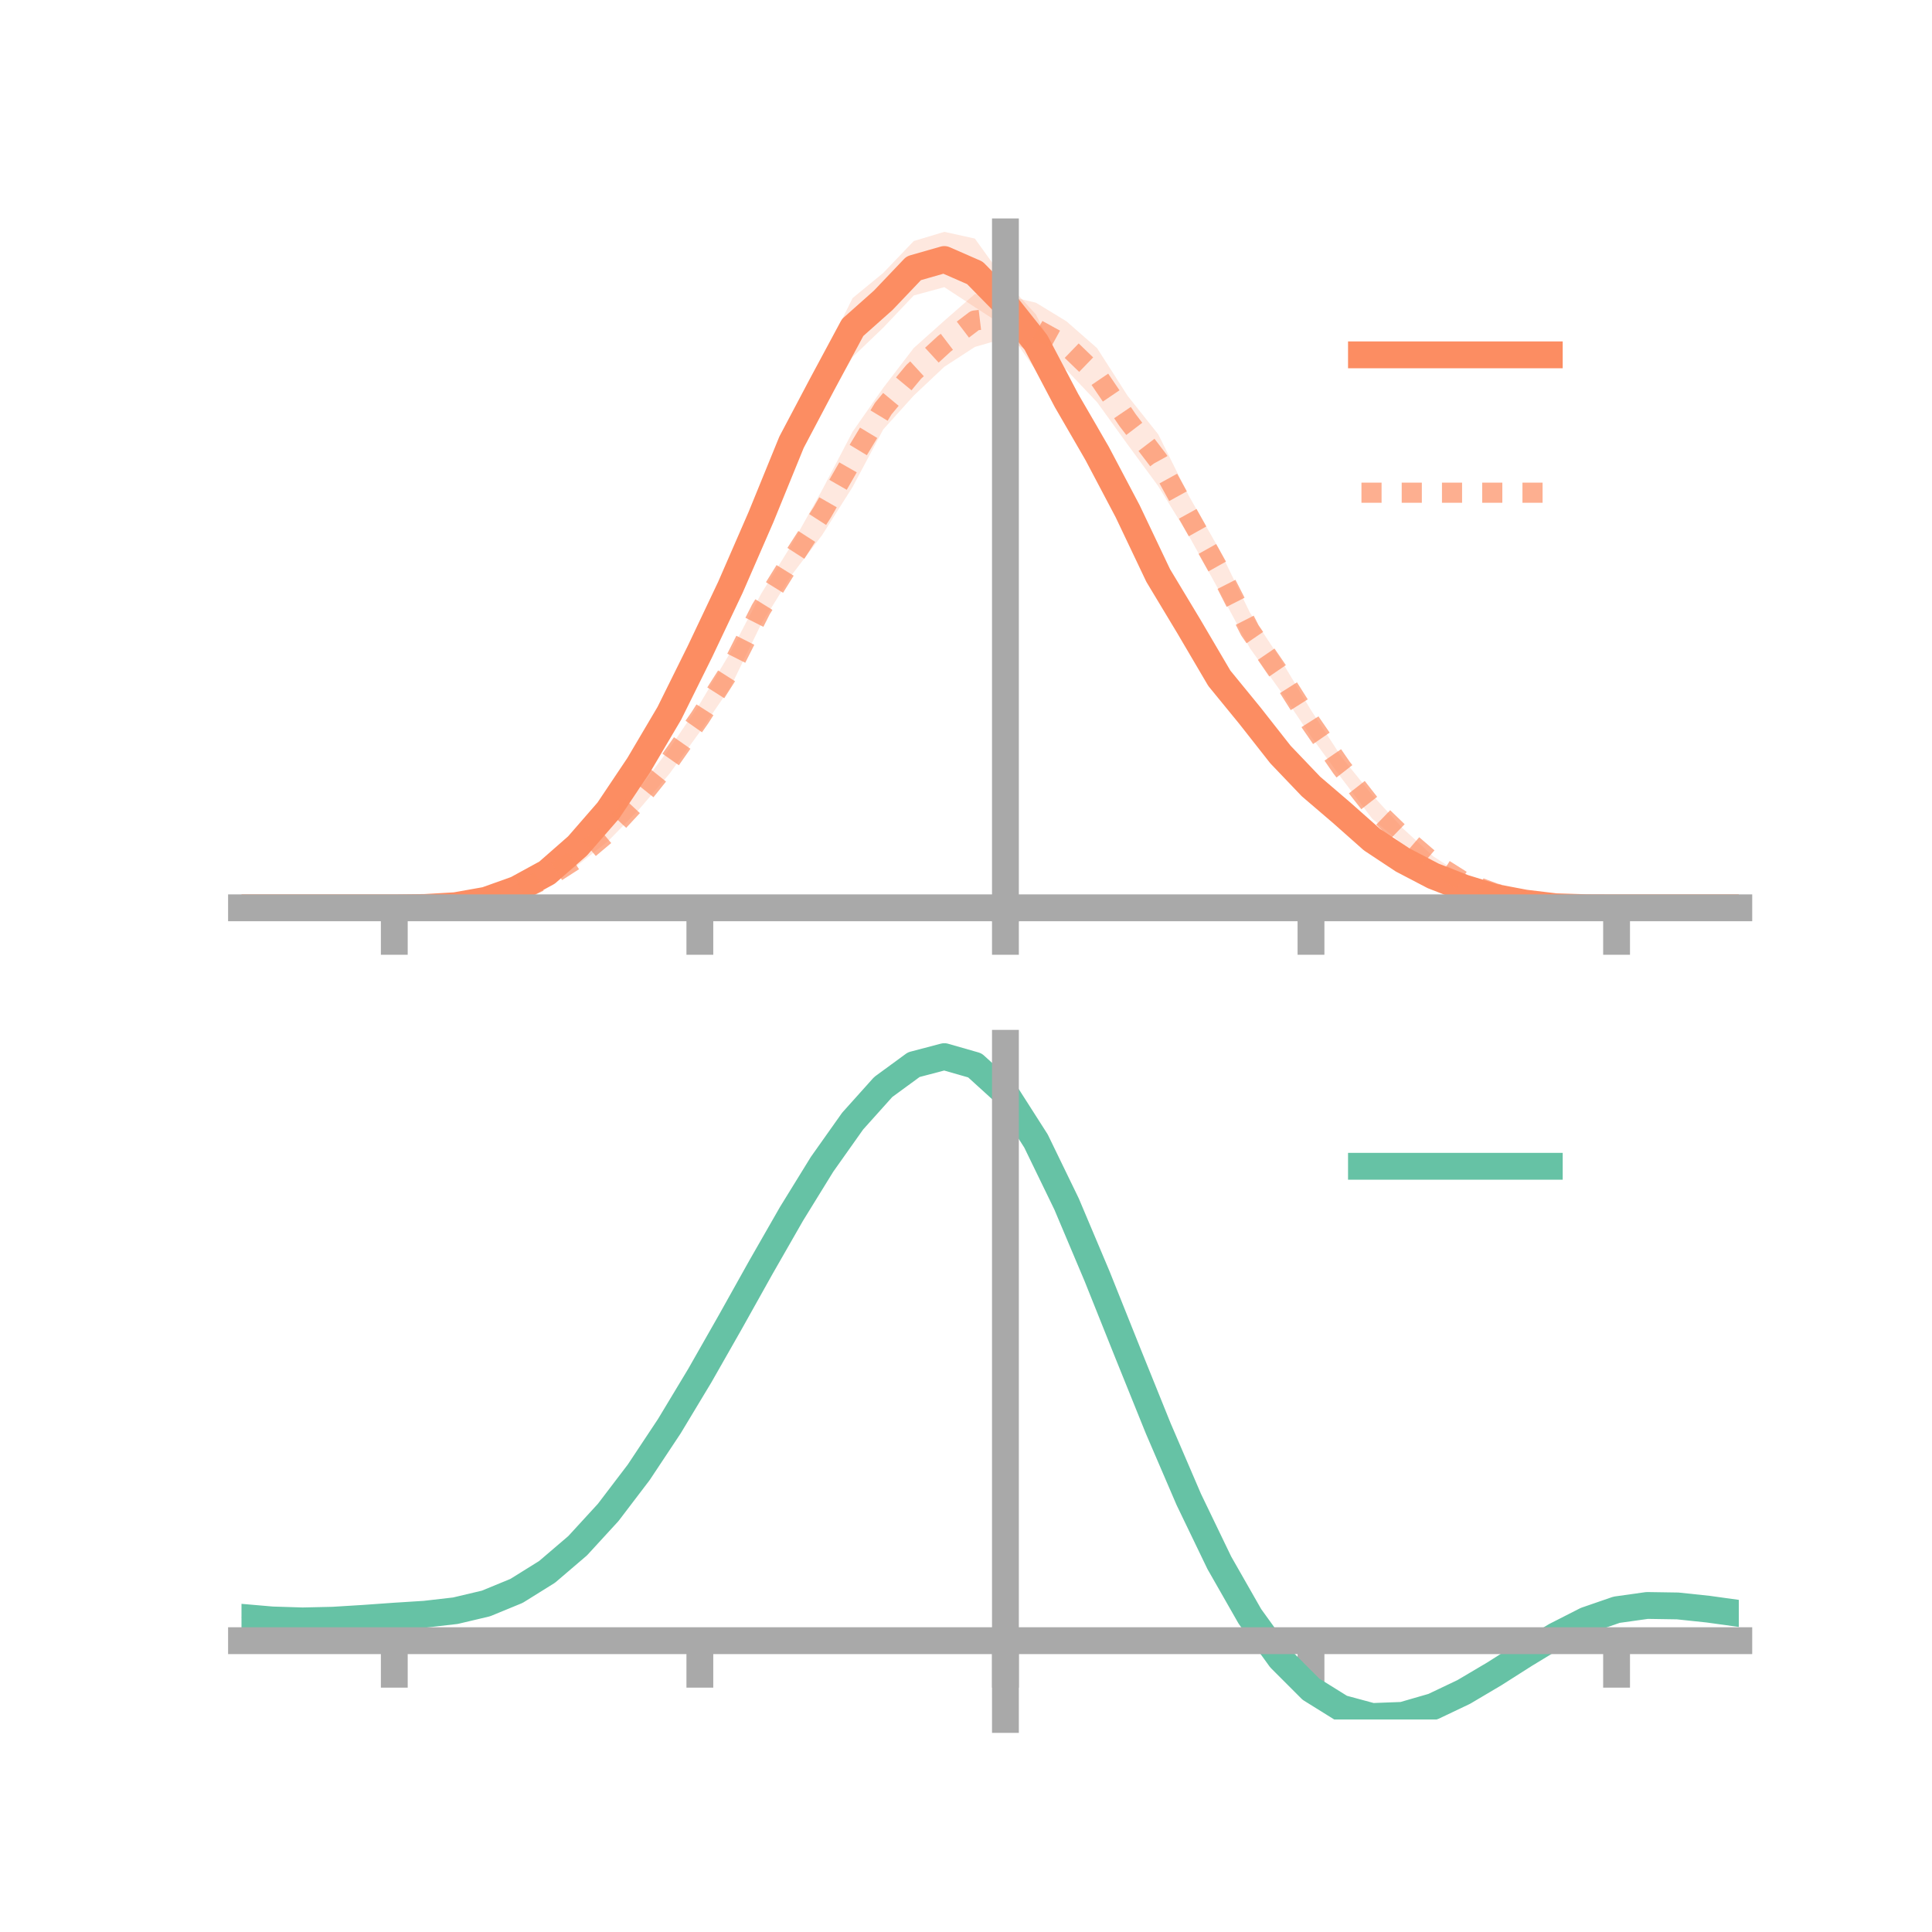 <?xml version="1.0" encoding="utf-8" standalone="no"?>
<!DOCTYPE svg PUBLIC "-//W3C//DTD SVG 1.1//EN"
  "http://www.w3.org/Graphics/SVG/1.1/DTD/svg11.dtd">
<!-- Created with matplotlib (https://matplotlib.org/) -->
<svg height="144pt" version="1.1" viewBox="0 0 144 144" width="144pt" xmlns="http://www.w3.org/2000/svg" xmlns:xlink="http://www.w3.org/1999/xlink">
 <defs>
  <style type="text/css">*{stroke-linecap:butt;stroke-linejoin:round;}</style>
 </defs>
 <g id="figure_1">
  <g id="patch_1">
   <path d="M 0 144 
L 144 144 
L 144 0 
L 0 0 
z
" style="fill:none;"/>
  </g>
  <g id="axes_1">
   <g id="patch_2">
    <path d="M 18 67.68 
L 129.6 67.68 
L 129.6 17.28 
L 18 17.28 
z
" style="fill:none;"/>
   </g>
   <g id="PolyCollection_1">
    <path clip-path="url(#p4663c1b37a)" d="M 18 67.664 
L 18 67.664 
L 20.278 67.664 
L 22.555 67.664 
L 24.833 67.664 
L 27.11 67.664 
L 29.388 67.664 
L 31.665 67.602 
L 33.943 67.416 
L 36.22 66.916 
L 38.498 66.051 
L 40.776 64.589 
L 43.053 62.479 
L 45.331 59.625 
L 47.608 56.095 
L 49.886 52.073 
L 52.163 47.248 
L 54.441 42.415 
L 56.718 36.701 
L 58.996 30.977 
L 61.273 26.796 
L 63.551 22.214 
L 65.829 20.345 
L 68.106 17.966 
L 70.384 17.28 
L 72.661 17.781 
L 74.939 20.953 
L 77.216 23.444 
L 79.494 27.984 
L 81.771 31.767 
L 84.049 36.366 
L 86.327 41.162 
L 88.604 45.094 
L 90.882 49.135 
L 93.159 51.983 
L 95.437 55.118 
L 97.714 57.526 
L 99.992 59.68 
L 102.269 61.977 
L 104.547 63.453 
L 106.824 64.842 
L 109.102 65.818 
L 111.38 66.655 
L 113.657 67.137 
L 115.935 67.518 
L 118.212 67.629 
L 120.49 67.664 
L 122.767 67.664 
L 125.045 67.664 
L 127.322 67.664 
L 129.6 67.664 
L 129.6 67.664 
L 129.6 67.664 
L 127.322 67.664 
L 125.045 67.664 
L 122.767 67.664 
L 120.49 67.664 
L 118.212 67.68 
L 115.935 67.649 
L 113.657 67.479 
L 111.38 67.099 
L 109.102 66.527 
L 106.824 65.73 
L 104.547 64.74 
L 102.269 63.201 
L 99.992 61.461 
L 97.714 59.716 
L 95.437 57.356 
L 93.159 54.694 
L 90.882 51.972 
L 88.604 48.264 
L 86.327 44.632 
L 84.049 39.849 
L 81.771 35.813 
L 79.494 31.733 
L 77.216 27.615 
L 74.939 24.368 
L 72.661 22.895 
L 70.384 21.403 
L 68.106 22.023 
L 65.829 24.425 
L 63.551 26.609 
L 61.273 30.509 
L 58.996 34.944 
L 56.718 40.388 
L 54.441 45.129 
L 52.163 49.901 
L 49.886 54.267 
L 47.608 57.959 
L 45.331 61.224 
L 43.053 63.608 
L 40.776 65.49 
L 38.498 66.521 
L 36.22 67.281 
L 33.943 67.594 
L 31.665 67.674 
L 29.388 67.664 
L 27.11 67.664 
L 24.833 67.664 
L 22.555 67.664 
L 20.278 67.664 
L 18 67.664 
z
" style="fill:#fc8d62;fill-opacity:0.2;"/>
   </g>
   <g id="PolyCollection_2">
    <path clip-path="url(#p4663c1b37a)" d="M 18 67.664 
L 18 67.664 
L 20.278 67.664 
L 22.555 67.664 
L 24.833 67.664 
L 27.11 67.664 
L 29.388 67.664 
L 31.665 67.599 
L 33.943 67.43 
L 36.22 67.025 
L 38.498 66.248 
L 40.776 64.97 
L 43.053 63.429 
L 45.331 61.406 
L 47.608 58.832 
L 49.886 55.807 
L 52.163 52.454 
L 54.441 48.622 
L 56.718 44.277 
L 58.996 40.616 
L 61.273 36.532 
L 63.551 32.173 
L 65.829 28.911 
L 68.106 25.938 
L 70.384 23.905 
L 72.661 21.914 
L 74.939 22.021 
L 77.216 22.564 
L 79.494 23.954 
L 81.771 25.949 
L 84.049 29.506 
L 86.327 32.37 
L 88.604 36.949 
L 90.882 40.962 
L 93.159 45.654 
L 95.437 49.127 
L 97.714 52.932 
L 99.992 56.424 
L 102.269 59.241 
L 104.547 61.73 
L 106.824 63.824 
L 109.102 65.308 
L 111.38 66.259 
L 113.657 67.052 
L 115.935 67.432 
L 118.212 67.617 
L 120.49 67.664 
L 122.767 67.664 
L 125.045 67.664 
L 127.322 67.664 
L 129.6 67.664 
L 129.6 67.664 
L 129.6 67.664 
L 127.322 67.664 
L 125.045 67.664 
L 122.767 67.664 
L 120.49 67.664 
L 118.212 67.686 
L 115.935 67.633 
L 113.657 67.437 
L 111.38 66.878 
L 109.102 66.151 
L 106.824 64.756 
L 104.547 62.933 
L 102.269 61.015 
L 99.992 58.005 
L 97.714 54.887 
L 95.437 51.501 
L 93.159 48.309 
L 90.882 44.052 
L 88.604 39.924 
L 86.327 36.233 
L 84.049 33.135 
L 81.771 29.98 
L 79.494 27.577 
L 77.216 26.469 
L 74.939 25.201 
L 72.661 25.859 
L 70.384 27.338 
L 68.106 29.485 
L 65.829 32.01 
L 63.551 36.292 
L 61.273 39.888 
L 58.996 42.872 
L 56.718 46.547 
L 54.441 51.228 
L 52.163 54.549 
L 49.886 57.688 
L 47.608 60.354 
L 45.331 62.688 
L 43.053 64.493 
L 40.776 65.882 
L 38.498 66.822 
L 36.22 67.359 
L 33.943 67.618 
L 31.665 67.682 
L 29.388 67.664 
L 27.11 67.664 
L 24.833 67.664 
L 22.555 67.664 
L 20.278 67.664 
L 18 67.664 
z
" style="fill:#fc8d62;fill-opacity:0.2;"/>
   </g>
   <g id="matplotlib.axis_1">
    <g id="xtick_1">
     <g id="line2d_1">
      <defs>
       <path d="M 0 0 
L 0 3.5 
" id="m4b4eb3e61b" style="stroke:#a9a9a9;stroke-width:2;"/>
      </defs>
      <g>
       <use style="fill:#a9a9a9;stroke:#a9a9a9;stroke-width:2;" x="29.388" xlink:href="#m4b4eb3e61b" y="67.664"/>
      </g>
     </g>
    </g>
    <g id="xtick_2">
     <g id="line2d_2">
      <g>
       <use style="fill:#a9a9a9;stroke:#a9a9a9;stroke-width:2;" x="52.163" xlink:href="#m4b4eb3e61b" y="67.664"/>
      </g>
     </g>
    </g>
    <g id="xtick_3">
     <g id="line2d_3">
      <g>
       <use style="fill:#a9a9a9;stroke:#a9a9a9;stroke-width:2;" x="74.939" xlink:href="#m4b4eb3e61b" y="67.664"/>
      </g>
     </g>
    </g>
    <g id="xtick_4">
     <g id="line2d_4">
      <g>
       <use style="fill:#a9a9a9;stroke:#a9a9a9;stroke-width:2;" x="97.714" xlink:href="#m4b4eb3e61b" y="67.664"/>
      </g>
     </g>
    </g>
    <g id="xtick_5">
     <g id="line2d_5">
      <g>
       <use style="fill:#a9a9a9;stroke:#a9a9a9;stroke-width:2;" x="120.49" xlink:href="#m4b4eb3e61b" y="67.664"/>
      </g>
     </g>
    </g>
   </g>
   <g id="matplotlib.axis_2"/>
   <g id="line2d_6">
    <path clip-path="url(#p4663c1b37a)" d="M 18 67.664 
L 20.278 67.664 
L 22.555 67.664 
L 24.833 67.664 
L 27.11 67.664 
L 29.388 67.664 
L 31.665 67.638 
L 33.943 67.505 
L 36.22 67.099 
L 38.498 66.286 
L 40.776 65.04 
L 43.053 63.044 
L 45.331 60.425 
L 47.608 57.027 
L 49.886 53.17 
L 52.163 48.575 
L 54.441 43.772 
L 56.718 38.544 
L 58.996 32.961 
L 61.273 28.652 
L 63.551 24.411 
L 65.829 22.385 
L 68.106 19.994 
L 70.384 19.342 
L 72.661 20.338 
L 74.939 22.66 
L 77.216 25.529 
L 79.494 29.859 
L 81.771 33.79 
L 84.049 38.107 
L 86.327 42.897 
L 88.604 46.679 
L 90.882 50.554 
L 93.159 53.339 
L 95.437 56.237 
L 97.714 58.621 
L 99.992 60.571 
L 102.269 62.589 
L 104.547 64.097 
L 106.824 65.286 
L 109.102 66.173 
L 111.38 66.877 
L 113.657 67.308 
L 115.935 67.583 
L 118.212 67.655 
L 120.49 67.664 
L 122.767 67.664 
L 125.045 67.664 
L 127.322 67.664 
L 129.6 67.664 
" style="fill:none;stroke:#fc8d62;stroke-linecap:square;stroke-width:2;"/>
   </g>
   <g id="line2d_7">
    <path clip-path="url(#p4663c1b37a)" d="M 18 67.664 
L 20.278 67.664 
L 22.555 67.664 
L 24.833 67.664 
L 27.11 67.664 
L 29.388 67.664 
L 31.665 67.64 
L 33.943 67.524 
L 36.22 67.192 
L 38.498 66.535 
L 40.776 65.426 
L 43.053 63.961 
L 45.331 62.047 
L 47.608 59.593 
L 49.886 56.747 
L 52.163 53.501 
L 54.441 49.925 
L 56.718 45.412 
L 58.996 41.744 
L 61.273 38.21 
L 63.551 34.232 
L 65.829 30.46 
L 68.106 27.712 
L 70.384 25.621 
L 72.661 23.887 
L 74.939 23.611 
L 77.216 24.516 
L 79.494 25.766 
L 81.771 27.965 
L 84.049 31.321 
L 86.327 34.302 
L 88.604 38.437 
L 90.882 42.507 
L 93.159 46.982 
L 95.437 50.314 
L 97.714 53.91 
L 99.992 57.215 
L 102.269 60.128 
L 104.547 62.332 
L 106.824 64.29 
L 109.102 65.729 
L 111.38 66.568 
L 113.657 67.245 
L 115.935 67.532 
L 118.212 67.651 
L 120.49 67.664 
L 122.767 67.664 
L 125.045 67.664 
L 127.322 67.664 
L 129.6 67.664 
" style="fill:none;stroke:#fc8d62;stroke-dasharray:1.5,1.5;stroke-dashoffset:0;stroke-opacity:0.7;stroke-width:1.5;"/>
   </g>
   <g id="patch_3">
    <path d="M 74.939 67.68 
L 74.939 17.28 
" style="fill:none;stroke:#a9a9a9;stroke-linecap:square;stroke-linejoin:miter;stroke-width:2;"/>
   </g>
   <g id="patch_4">
    <path d="M 129.6 67.68 
L 129.6 17.28 
" style="fill:none;"/>
   </g>
   <g id="patch_5">
    <path d="M 18 67.664 
L 129.6 67.664 
" style="fill:none;stroke:#a9a9a9;stroke-linecap:square;stroke-linejoin:miter;stroke-width:2;"/>
   </g>
   <g id="patch_6">
    <path d="M 18 17.28 
L 129.6 17.28 
" style="fill:none;"/>
   </g>
   <g id="legend_1">
    <g id="line2d_8">
     <path d="M 101.475 26.449 
L 115.475 26.449 
" style="fill:none;stroke:#fc8d62;stroke-linecap:square;stroke-width:2;"/>
    </g>
    <g id="line2d_9"/>
    <g id="text_1">
     <!--   -->
     <g transform="translate(121.075 28.899)scale(0.07 -0.07)">
      <defs>
       <path id="DejaVuSans-32"/>
      </defs>
      <use xlink:href="#DejaVuSans-32"/>
     </g>
    </g>
    <g id="line2d_10">
     <path d="M 101.475 36.724 
L 115.475 36.724 
" style="fill:none;stroke:#fc8d62;stroke-dasharray:1.5,1.5;stroke-dashoffset:0;stroke-opacity:0.7;stroke-width:1.5;"/>
    </g>
    <g id="line2d_11"/>
    <g id="text_2">
     <!--   -->
     <g transform="translate(121.075 39.174)scale(0.07 -0.07)">
      <use xlink:href="#DejaVuSans-32"/>
     </g>
    </g>
   </g>
  </g>
  <g id="axes_2">
   <g id="patch_7">
    <path d="M 18 128.16 
L 129.6 128.16 
L 129.6 77.76 
L 18 77.76 
z
" style="fill:none;"/>
   </g>
   <g id="PolyCollection_3">
    <path clip-path="url(#pd8189506c1)" d="M 18 120.587 
L 18 120.501 
L 20.278 120.709 
L 22.555 120.783 
L 24.833 120.725 
L 27.11 120.576 
L 29.388 120.406 
L 31.665 120.256 
L 33.943 119.988 
L 36.22 119.443 
L 38.498 118.495 
L 40.776 117.053 
L 43.053 115.066 
L 45.331 112.524 
L 47.608 109.46 
L 49.886 105.94 
L 52.163 102.064 
L 54.441 97.963 
L 56.718 93.79 
L 58.996 89.721 
L 61.273 85.944 
L 63.551 82.658 
L 65.829 80.066 
L 68.106 78.369 
L 70.384 77.76 
L 72.661 78.425 
L 74.939 80.531 
L 77.216 84.153 
L 79.494 88.92 
L 81.771 94.398 
L 84.049 100.182 
L 86.327 105.918 
L 88.604 111.306 
L 90.882 116.112 
L 93.159 120.166 
L 95.437 123.365 
L 97.714 125.667 
L 99.992 127.094 
L 102.269 127.715 
L 104.547 127.636 
L 106.824 126.99 
L 109.102 125.926 
L 111.38 124.603 
L 113.657 123.182 
L 115.935 121.823 
L 118.212 120.677 
L 120.49 119.895 
L 122.767 119.577 
L 125.045 119.619 
L 127.322 119.869 
L 129.6 120.197 
L 129.6 120.31 
L 129.6 120.31 
L 127.322 120.007 
L 125.045 119.776 
L 122.767 119.746 
L 120.49 120.068 
L 118.212 120.859 
L 115.935 122.034 
L 113.657 123.44 
L 111.38 124.915 
L 109.102 126.289 
L 106.824 127.394 
L 104.547 128.067 
L 102.269 128.16 
L 99.992 127.55 
L 97.714 126.143 
L 95.437 123.89 
L 93.159 120.78 
L 90.882 116.855 
L 88.604 112.209 
L 86.327 107.001 
L 84.049 101.454 
L 81.771 95.855 
L 79.494 90.549 
L 77.216 85.929 
L 74.939 82.42 
L 72.661 80.387 
L 70.384 79.749 
L 68.106 80.339 
L 65.829 81.975 
L 63.551 84.464 
L 61.273 87.612 
L 58.996 91.222 
L 56.718 95.105 
L 54.441 99.081 
L 52.163 102.983 
L 49.886 106.668 
L 47.608 110.014 
L 45.331 112.931 
L 43.053 115.357 
L 40.776 117.264 
L 38.498 118.66 
L 36.22 119.585 
L 33.943 120.117 
L 31.665 120.375 
L 29.388 120.513 
L 27.11 120.666 
L 24.833 120.797 
L 22.555 120.842 
L 20.278 120.774 
L 18 120.587 
z
" style="fill:#66c2a5;fill-opacity:0.2;"/>
   </g>
   <g id="matplotlib.axis_3">
    <g id="xtick_6">
     <g id="line2d_12">
      <g>
       <use style="fill:#a9a9a9;stroke:#a9a9a9;stroke-width:2;" x="29.388" xlink:href="#m4b4eb3e61b" y="122.287"/>
      </g>
     </g>
    </g>
    <g id="xtick_7">
     <g id="line2d_13">
      <g>
       <use style="fill:#a9a9a9;stroke:#a9a9a9;stroke-width:2;" x="52.163" xlink:href="#m4b4eb3e61b" y="122.287"/>
      </g>
     </g>
    </g>
    <g id="xtick_8">
     <g id="line2d_14">
      <g>
       <use style="fill:#a9a9a9;stroke:#a9a9a9;stroke-width:2;" x="74.939" xlink:href="#m4b4eb3e61b" y="122.287"/>
      </g>
     </g>
    </g>
    <g id="xtick_9">
     <g id="line2d_15">
      <g>
       <use style="fill:#a9a9a9;stroke:#a9a9a9;stroke-width:2;" x="97.714" xlink:href="#m4b4eb3e61b" y="122.287"/>
      </g>
     </g>
    </g>
    <g id="xtick_10">
     <g id="line2d_16">
      <g>
       <use style="fill:#a9a9a9;stroke:#a9a9a9;stroke-width:2;" x="120.49" xlink:href="#m4b4eb3e61b" y="122.287"/>
      </g>
     </g>
    </g>
   </g>
   <g id="matplotlib.axis_4"/>
   <g id="line2d_17">
    <path clip-path="url(#pd8189506c1)" d="M 18 120.544 
L 20.278 120.741 
L 22.555 120.812 
L 24.833 120.761 
L 27.11 120.621 
L 29.388 120.459 
L 31.665 120.315 
L 33.943 120.053 
L 36.22 119.514 
L 38.498 118.577 
L 40.776 117.158 
L 43.053 115.211 
L 45.331 112.728 
L 47.608 109.737 
L 49.886 106.304 
L 52.163 102.524 
L 54.441 98.522 
L 56.718 94.448 
L 58.996 90.471 
L 61.273 86.778 
L 63.551 83.561 
L 65.829 81.021 
L 68.106 79.354 
L 70.384 78.754 
L 72.661 79.406 
L 74.939 81.476 
L 77.216 85.041 
L 79.494 89.734 
L 81.771 95.126 
L 84.049 100.818 
L 86.327 106.46 
L 88.604 111.758 
L 90.882 116.483 
L 93.159 120.473 
L 95.437 123.627 
L 97.714 125.905 
L 99.992 127.322 
L 102.269 127.937 
L 104.547 127.851 
L 106.824 127.192 
L 109.102 126.107 
L 111.38 124.759 
L 113.657 123.311 
L 115.935 121.928 
L 118.212 120.768 
L 120.49 119.982 
L 122.767 119.662 
L 125.045 119.697 
L 127.322 119.938 
L 129.6 120.254 
" style="fill:none;stroke:#66c2a5;stroke-linecap:square;stroke-width:2;"/>
   </g>
   <g id="patch_8">
    <path d="M 74.939 128.16 
L 74.939 77.76 
" style="fill:none;stroke:#a9a9a9;stroke-linecap:square;stroke-linejoin:miter;stroke-width:2;"/>
   </g>
   <g id="patch_9">
    <path d="M 129.6 128.16 
L 129.6 77.76 
" style="fill:none;"/>
   </g>
   <g id="patch_10">
    <path d="M 18 122.287 
L 129.6 122.287 
" style="fill:none;stroke:#a9a9a9;stroke-linecap:square;stroke-linejoin:miter;stroke-width:2;"/>
   </g>
   <g id="patch_11">
    <path d="M 18 77.76 
L 129.6 77.76 
" style="fill:none;"/>
   </g>
   <g id="legend_2">
    <g id="line2d_18">
     <path d="M 101.475 86.929 
L 115.475 86.929 
" style="fill:none;stroke:#66c2a5;stroke-linecap:square;stroke-width:2;"/>
    </g>
    <g id="line2d_19"/>
    <g id="text_3">
     <!--   -->
     <g transform="translate(121.075 89.379)scale(0.07 -0.07)">
      <use xlink:href="#DejaVuSans-32"/>
     </g>
    </g>
   </g>
  </g>
 </g>
 <defs>
  <clipPath id="p4663c1b37a">
   <rect height="50.4" width="111.6" x="18" y="17.28"/>
  </clipPath>
  <clipPath id="pd8189506c1">
   <rect height="50.4" width="111.6" x="18" y="77.76"/>
  </clipPath>
 </defs>
</svg>
